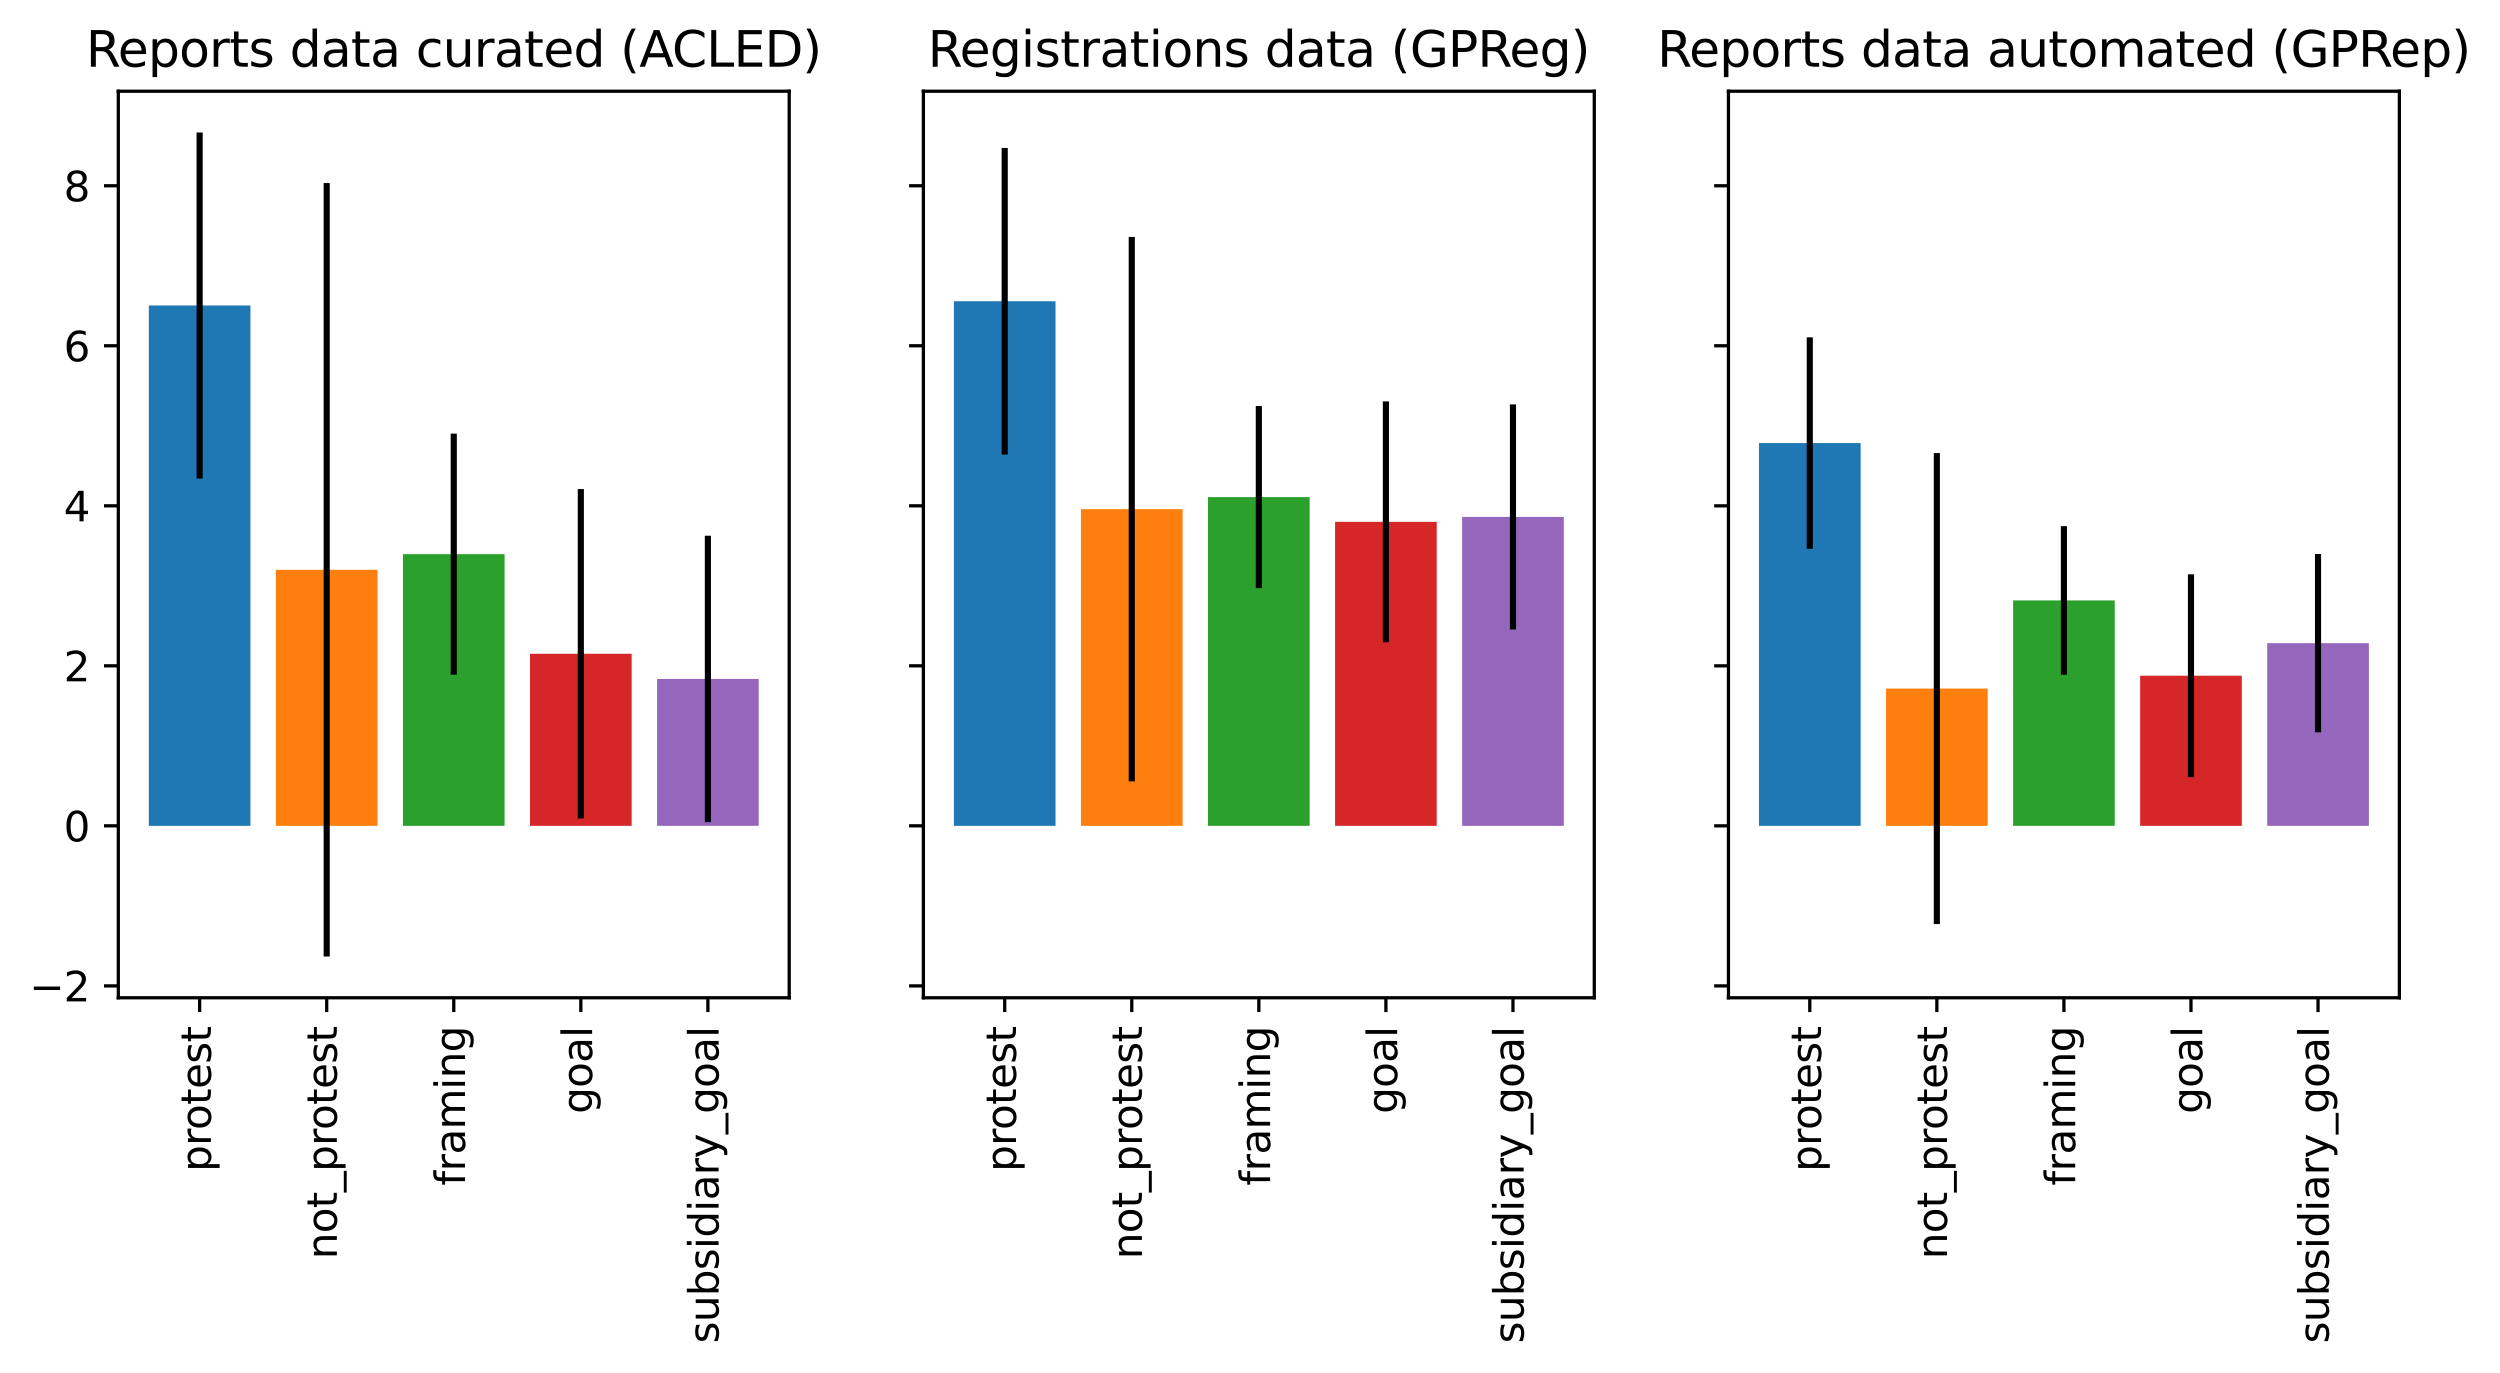 <?xml version="1.0" encoding="utf-8" standalone="no"?>
<!DOCTYPE svg PUBLIC "-//W3C//DTD SVG 1.1//EN"
  "http://www.w3.org/Graphics/SVG/1.1/DTD/svg11.dtd">
<svg xmlns:xlink="http://www.w3.org/1999/xlink" width="611.561pt" height="335.819pt" viewBox="0 0 611.561 335.819" xmlns="http://www.w3.org/2000/svg" version="1.1">
 <defs>
  <style type="text/css">*{stroke-linejoin: round; stroke-linecap: butt}</style>
 </defs>
 <g id="figure_1">
  <g id="patch_1">
   <path d="M 0 335.819
L 611.561 335.819
L 611.561 0
L 0 0
z
" style="fill: #ffffff"/>
  </g>
  <g id="axes_1">
   <g id="patch_2">
    <path d="M 28.942 244.078
L 193.06 244.078
L 193.06 22.318
L 28.942 22.318
z
" style="fill: #ffffff"/>
   </g>
   <g id="patch_3">
    <path d="M 36.402 202.023
L 61.268 202.023
L 61.268 74.726
L 36.402 74.726
z
" clip-path="url(#p1ff6fa8d03)" style="fill: #1f77b4"/>
   </g>
   <g id="patch_4">
    <path d="M 67.485 202.023
L 92.351 202.023
L 92.351 139.392
L 67.485 139.392
z
" clip-path="url(#p1ff6fa8d03)" style="fill: #ff7f0e"/>
   </g>
   <g id="patch_5">
    <path d="M 98.568 202.023
L 123.434 202.023
L 123.434 135.558
L 98.568 135.558
z
" clip-path="url(#p1ff6fa8d03)" style="fill: #2ca02c"/>
   </g>
   <g id="patch_6">
    <path d="M 129.651 202.023
L 154.517 202.023
L 154.517 159.929
L 129.651 159.929
z
" clip-path="url(#p1ff6fa8d03)" style="fill: #d62728"/>
   </g>
   <g id="patch_7">
    <path d="M 160.734 202.023
L 185.6 202.023
L 185.6 166.087
L 160.734 166.087
z
" clip-path="url(#p1ff6fa8d03)" style="fill: #9467bd"/>
   </g>
   <g id="matplotlib.axis_1">
    <g id="xtick_1">
     <g id="line2d_1">
      <defs>
       <path id="m1feadccc8b" d="M 0 0
L 0 3.5
" style="stroke: #000000; stroke-width: 0.8"/>
      </defs>
      <g>
       <use xlink:href="#m1feadccc8b" x="48.835" y="244.078" style="stroke: #000000; stroke-width: 0.8"/>
      </g>
     </g>
     <g id="text_1">
      <!-- protest -->
      <g transform="translate(51.595 286.634) rotate(-90) scale(0.1 -0.1)">
       <defs>
        <path id="DejaVuSans-70" d="M 1159 525
L 1159 -1331
L 581 -1331
L 581 3500
L 1159 3500
L 1159 2969
Q 1341 3281 1617 3432
Q 1894 3584 2278 3584
Q 2916 3584 3314 3078
Q 3713 2572 3713 1747
Q 3713 922 3314 415
Q 2916 -91 2278 -91
Q 1894 -91 1617 61
Q 1341 213 1159 525
z
M 3116 1747
Q 3116 2381 2855 2742
Q 2594 3103 2138 3103
Q 1681 3103 1420 2742
Q 1159 2381 1159 1747
Q 1159 1113 1420 752
Q 1681 391 2138 391
Q 2594 391 2855 752
Q 3116 1113 3116 1747
z
" transform="scale(0.016)"/>
        <path id="DejaVuSans-72" d="M 2631 2963
Q 2534 3019 2420 3045
Q 2306 3072 2169 3072
Q 1681 3072 1420 2755
Q 1159 2438 1159 1844
L 1159 0
L 581 0
L 581 3500
L 1159 3500
L 1159 2956
Q 1341 3275 1631 3429
Q 1922 3584 2338 3584
Q 2397 3584 2469 3576
Q 2541 3569 2628 3553
L 2631 2963
z
" transform="scale(0.016)"/>
        <path id="DejaVuSans-6f" d="M 1959 3097
Q 1497 3097 1228 2736
Q 959 2375 959 1747
Q 959 1119 1226 758
Q 1494 397 1959 397
Q 2419 397 2687 759
Q 2956 1122 2956 1747
Q 2956 2369 2687 2733
Q 2419 3097 1959 3097
z
M 1959 3584
Q 2709 3584 3137 3096
Q 3566 2609 3566 1747
Q 3566 888 3137 398
Q 2709 -91 1959 -91
Q 1206 -91 779 398
Q 353 888 353 1747
Q 353 2609 779 3096
Q 1206 3584 1959 3584
z
" transform="scale(0.016)"/>
        <path id="DejaVuSans-74" d="M 1172 4494
L 1172 3500
L 2356 3500
L 2356 3053
L 1172 3053
L 1172 1153
Q 1172 725 1289 603
Q 1406 481 1766 481
L 2356 481
L 2356 0
L 1766 0
Q 1100 0 847 248
Q 594 497 594 1153
L 594 3053
L 172 3053
L 172 3500
L 594 3500
L 594 4494
L 1172 4494
z
" transform="scale(0.016)"/>
        <path id="DejaVuSans-65" d="M 3597 1894
L 3597 1613
L 953 1613
Q 991 1019 1311 708
Q 1631 397 2203 397
Q 2534 397 2845 478
Q 3156 559 3463 722
L 3463 178
Q 3153 47 2828 -22
Q 2503 -91 2169 -91
Q 1331 -91 842 396
Q 353 884 353 1716
Q 353 2575 817 3079
Q 1281 3584 2069 3584
Q 2775 3584 3186 3129
Q 3597 2675 3597 1894
z
M 3022 2063
Q 3016 2534 2758 2815
Q 2500 3097 2075 3097
Q 1594 3097 1305 2825
Q 1016 2553 972 2059
L 3022 2063
z
" transform="scale(0.016)"/>
        <path id="DejaVuSans-73" d="M 2834 3397
L 2834 2853
Q 2591 2978 2328 3040
Q 2066 3103 1784 3103
Q 1356 3103 1142 2972
Q 928 2841 928 2578
Q 928 2378 1081 2264
Q 1234 2150 1697 2047
L 1894 2003
Q 2506 1872 2764 1633
Q 3022 1394 3022 966
Q 3022 478 2636 193
Q 2250 -91 1575 -91
Q 1294 -91 989 -36
Q 684 19 347 128
L 347 722
Q 666 556 975 473
Q 1284 391 1588 391
Q 1994 391 2212 530
Q 2431 669 2431 922
Q 2431 1156 2273 1281
Q 2116 1406 1581 1522
L 1381 1569
Q 847 1681 609 1914
Q 372 2147 372 2553
Q 372 3047 722 3315
Q 1072 3584 1716 3584
Q 2034 3584 2315 3537
Q 2597 3491 2834 3397
z
" transform="scale(0.016)"/>
       </defs>
       <use xlink:href="#DejaVuSans-70"/>
       <use xlink:href="#DejaVuSans-72" x="63.477"/>
       <use xlink:href="#DejaVuSans-6f" x="102.34"/>
       <use xlink:href="#DejaVuSans-74" x="163.521"/>
       <use xlink:href="#DejaVuSans-65" x="202.73"/>
       <use xlink:href="#DejaVuSans-73" x="264.254"/>
       <use xlink:href="#DejaVuSans-74" x="316.354"/>
      </g>
     </g>
    </g>
    <g id="xtick_2">
     <g id="line2d_2">
      <g>
       <use xlink:href="#m1feadccc8b" x="79.918" y="244.078" style="stroke: #000000; stroke-width: 0.8"/>
      </g>
     </g>
     <g id="text_2">
      <!-- not_protest -->
      <g transform="translate(82.399 308.011) rotate(-90) scale(0.1 -0.1)">
       <defs>
        <path id="DejaVuSans-6e" d="M 3513 2113
L 3513 0
L 2938 0
L 2938 2094
Q 2938 2591 2744 2837
Q 2550 3084 2163 3084
Q 1697 3084 1428 2787
Q 1159 2491 1159 1978
L 1159 0
L 581 0
L 581 3500
L 1159 3500
L 1159 2956
Q 1366 3272 1645 3428
Q 1925 3584 2291 3584
Q 2894 3584 3203 3211
Q 3513 2838 3513 2113
z
" transform="scale(0.016)"/>
        <path id="DejaVuSans-5f" d="M 3263 -1063
L 3263 -1509
L -63 -1509
L -63 -1063
L 3263 -1063
z
" transform="scale(0.016)"/>
       </defs>
       <use xlink:href="#DejaVuSans-6e"/>
       <use xlink:href="#DejaVuSans-6f" x="63.379"/>
       <use xlink:href="#DejaVuSans-74" x="124.561"/>
       <use xlink:href="#DejaVuSans-5f" x="163.77"/>
       <use xlink:href="#DejaVuSans-70" x="213.77"/>
       <use xlink:href="#DejaVuSans-72" x="277.246"/>
       <use xlink:href="#DejaVuSans-6f" x="316.109"/>
       <use xlink:href="#DejaVuSans-74" x="377.291"/>
       <use xlink:href="#DejaVuSans-65" x="416.5"/>
       <use xlink:href="#DejaVuSans-73" x="478.023"/>
       <use xlink:href="#DejaVuSans-74" x="530.123"/>
      </g>
     </g>
    </g>
    <g id="xtick_3">
     <g id="line2d_3">
      <g>
       <use xlink:href="#m1feadccc8b" x="111.001" y="244.078" style="stroke: #000000; stroke-width: 0.8"/>
      </g>
     </g>
     <g id="text_3">
      <!-- framing -->
      <g transform="translate(113.76 290.042) rotate(-90) scale(0.1 -0.1)">
       <defs>
        <path id="DejaVuSans-66" d="M 2375 4863
L 2375 4384
L 1825 4384
Q 1516 4384 1395 4259
Q 1275 4134 1275 3809
L 1275 3500
L 2222 3500
L 2222 3053
L 1275 3053
L 1275 0
L 697 0
L 697 3053
L 147 3053
L 147 3500
L 697 3500
L 697 3744
Q 697 4328 969 4595
Q 1241 4863 1831 4863
L 2375 4863
z
" transform="scale(0.016)"/>
        <path id="DejaVuSans-61" d="M 2194 1759
Q 1497 1759 1228 1600
Q 959 1441 959 1056
Q 959 750 1161 570
Q 1363 391 1709 391
Q 2188 391 2477 730
Q 2766 1069 2766 1631
L 2766 1759
L 2194 1759
z
M 3341 1997
L 3341 0
L 2766 0
L 2766 531
Q 2569 213 2275 61
Q 1981 -91 1556 -91
Q 1019 -91 701 211
Q 384 513 384 1019
Q 384 1609 779 1909
Q 1175 2209 1959 2209
L 2766 2209
L 2766 2266
Q 2766 2663 2505 2880
Q 2244 3097 1772 3097
Q 1472 3097 1187 3025
Q 903 2953 641 2809
L 641 3341
Q 956 3463 1253 3523
Q 1550 3584 1831 3584
Q 2591 3584 2966 3190
Q 3341 2797 3341 1997
z
" transform="scale(0.016)"/>
        <path id="DejaVuSans-6d" d="M 3328 2828
Q 3544 3216 3844 3400
Q 4144 3584 4550 3584
Q 5097 3584 5394 3201
Q 5691 2819 5691 2113
L 5691 0
L 5113 0
L 5113 2094
Q 5113 2597 4934 2840
Q 4756 3084 4391 3084
Q 3944 3084 3684 2787
Q 3425 2491 3425 1978
L 3425 0
L 2847 0
L 2847 2094
Q 2847 2600 2669 2842
Q 2491 3084 2119 3084
Q 1678 3084 1418 2786
Q 1159 2488 1159 1978
L 1159 0
L 581 0
L 581 3500
L 1159 3500
L 1159 2956
Q 1356 3278 1631 3431
Q 1906 3584 2284 3584
Q 2666 3584 2933 3390
Q 3200 3197 3328 2828
z
" transform="scale(0.016)"/>
        <path id="DejaVuSans-69" d="M 603 3500
L 1178 3500
L 1178 0
L 603 0
L 603 3500
z
M 603 4863
L 1178 4863
L 1178 4134
L 603 4134
L 603 4863
z
" transform="scale(0.016)"/>
        <path id="DejaVuSans-67" d="M 2906 1791
Q 2906 2416 2648 2759
Q 2391 3103 1925 3103
Q 1463 3103 1205 2759
Q 947 2416 947 1791
Q 947 1169 1205 825
Q 1463 481 1925 481
Q 2391 481 2648 825
Q 2906 1169 2906 1791
z
M 3481 434
Q 3481 -459 3084 -895
Q 2688 -1331 1869 -1331
Q 1566 -1331 1297 -1286
Q 1028 -1241 775 -1147
L 775 -588
Q 1028 -725 1275 -790
Q 1522 -856 1778 -856
Q 2344 -856 2625 -561
Q 2906 -266 2906 331
L 2906 616
Q 2728 306 2450 153
Q 2172 0 1784 0
Q 1141 0 747 490
Q 353 981 353 1791
Q 353 2603 747 3093
Q 1141 3584 1784 3584
Q 2172 3584 2450 3431
Q 2728 3278 2906 2969
L 2906 3500
L 3481 3500
L 3481 434
z
" transform="scale(0.016)"/>
       </defs>
       <use xlink:href="#DejaVuSans-66"/>
       <use xlink:href="#DejaVuSans-72" x="35.205"/>
       <use xlink:href="#DejaVuSans-61" x="76.318"/>
       <use xlink:href="#DejaVuSans-6d" x="137.598"/>
       <use xlink:href="#DejaVuSans-69" x="235.01"/>
       <use xlink:href="#DejaVuSans-6e" x="262.793"/>
       <use xlink:href="#DejaVuSans-67" x="326.172"/>
      </g>
     </g>
    </g>
    <g id="xtick_4">
     <g id="line2d_4">
      <g>
       <use xlink:href="#m1feadccc8b" x="142.084" y="244.078" style="stroke: #000000; stroke-width: 0.8"/>
      </g>
     </g>
     <g id="text_4">
      <!-- goal -->
      <g transform="translate(144.843 272.452) rotate(-90) scale(0.1 -0.1)">
       <defs>
        <path id="DejaVuSans-6c" d="M 603 4863
L 1178 4863
L 1178 0
L 603 0
L 603 4863
z
" transform="scale(0.016)"/>
       </defs>
       <use xlink:href="#DejaVuSans-67"/>
       <use xlink:href="#DejaVuSans-6f" x="63.477"/>
       <use xlink:href="#DejaVuSans-61" x="124.658"/>
       <use xlink:href="#DejaVuSans-6c" x="185.938"/>
      </g>
     </g>
    </g>
    <g id="xtick_5">
     <g id="line2d_5">
      <g>
       <use xlink:href="#m1feadccc8b" x="173.167" y="244.078" style="stroke: #000000; stroke-width: 0.8"/>
      </g>
     </g>
     <g id="text_5">
      <!-- subsidiary_goal -->
      <g transform="translate(175.787 328.619) rotate(-90) scale(0.1 -0.1)">
       <defs>
        <path id="DejaVuSans-75" d="M 544 1381
L 544 3500
L 1119 3500
L 1119 1403
Q 1119 906 1312 657
Q 1506 409 1894 409
Q 2359 409 2629 706
Q 2900 1003 2900 1516
L 2900 3500
L 3475 3500
L 3475 0
L 2900 0
L 2900 538
Q 2691 219 2414 64
Q 2138 -91 1772 -91
Q 1169 -91 856 284
Q 544 659 544 1381
z
M 1991 3584
L 1991 3584
z
" transform="scale(0.016)"/>
        <path id="DejaVuSans-62" d="M 3116 1747
Q 3116 2381 2855 2742
Q 2594 3103 2138 3103
Q 1681 3103 1420 2742
Q 1159 2381 1159 1747
Q 1159 1113 1420 752
Q 1681 391 2138 391
Q 2594 391 2855 752
Q 3116 1113 3116 1747
z
M 1159 2969
Q 1341 3281 1617 3432
Q 1894 3584 2278 3584
Q 2916 3584 3314 3078
Q 3713 2572 3713 1747
Q 3713 922 3314 415
Q 2916 -91 2278 -91
Q 1894 -91 1617 61
Q 1341 213 1159 525
L 1159 0
L 581 0
L 581 4863
L 1159 4863
L 1159 2969
z
" transform="scale(0.016)"/>
        <path id="DejaVuSans-64" d="M 2906 2969
L 2906 4863
L 3481 4863
L 3481 0
L 2906 0
L 2906 525
Q 2725 213 2448 61
Q 2172 -91 1784 -91
Q 1150 -91 751 415
Q 353 922 353 1747
Q 353 2572 751 3078
Q 1150 3584 1784 3584
Q 2172 3584 2448 3432
Q 2725 3281 2906 2969
z
M 947 1747
Q 947 1113 1208 752
Q 1469 391 1925 391
Q 2381 391 2643 752
Q 2906 1113 2906 1747
Q 2906 2381 2643 2742
Q 2381 3103 1925 3103
Q 1469 3103 1208 2742
Q 947 2381 947 1747
z
" transform="scale(0.016)"/>
        <path id="DejaVuSans-79" d="M 2059 -325
Q 1816 -950 1584 -1140
Q 1353 -1331 966 -1331
L 506 -1331
L 506 -850
L 844 -850
Q 1081 -850 1212 -737
Q 1344 -625 1503 -206
L 1606 56
L 191 3500
L 800 3500
L 1894 763
L 2988 3500
L 3597 3500
L 2059 -325
z
" transform="scale(0.016)"/>
       </defs>
       <use xlink:href="#DejaVuSans-73"/>
       <use xlink:href="#DejaVuSans-75" x="52.1"/>
       <use xlink:href="#DejaVuSans-62" x="115.479"/>
       <use xlink:href="#DejaVuSans-73" x="178.955"/>
       <use xlink:href="#DejaVuSans-69" x="231.055"/>
       <use xlink:href="#DejaVuSans-64" x="258.838"/>
       <use xlink:href="#DejaVuSans-69" x="322.314"/>
       <use xlink:href="#DejaVuSans-61" x="350.098"/>
       <use xlink:href="#DejaVuSans-72" x="411.377"/>
       <use xlink:href="#DejaVuSans-79" x="452.49"/>
       <use xlink:href="#DejaVuSans-5f" x="511.67"/>
       <use xlink:href="#DejaVuSans-67" x="561.67"/>
       <use xlink:href="#DejaVuSans-6f" x="625.146"/>
       <use xlink:href="#DejaVuSans-61" x="686.328"/>
       <use xlink:href="#DejaVuSans-6c" x="747.607"/>
      </g>
     </g>
    </g>
   </g>
   <g id="matplotlib.axis_2">
    <g id="ytick_1">
     <g id="line2d_6">
      <defs>
       <path id="mce711949d1" d="M 0 0
L -3.5 0
" style="stroke: #000000; stroke-width: 0.8"/>
      </defs>
      <g>
       <use xlink:href="#mce711949d1" x="28.942" y="241.168" style="stroke: #000000; stroke-width: 0.8"/>
      </g>
     </g>
     <g id="text_6">
      <!-- −2 -->
      <g transform="translate(7.2 244.967) scale(0.1 -0.1)">
       <defs>
        <path id="DejaVuSans-2212" d="M 678 2272
L 4684 2272
L 4684 1741
L 678 1741
L 678 2272
z
" transform="scale(0.016)"/>
        <path id="DejaVuSans-32" d="M 1228 531
L 3431 531
L 3431 0
L 469 0
L 469 531
Q 828 903 1448 1529
Q 2069 2156 2228 2338
Q 2531 2678 2651 2914
Q 2772 3150 2772 3378
Q 2772 3750 2511 3984
Q 2250 4219 1831 4219
Q 1534 4219 1204 4116
Q 875 4013 500 3803
L 500 4441
Q 881 4594 1212 4672
Q 1544 4750 1819 4750
Q 2544 4750 2975 4387
Q 3406 4025 3406 3419
Q 3406 3131 3298 2873
Q 3191 2616 2906 2266
Q 2828 2175 2409 1742
Q 1991 1309 1228 531
z
" transform="scale(0.016)"/>
       </defs>
       <use xlink:href="#DejaVuSans-2212"/>
       <use xlink:href="#DejaVuSans-32" x="83.789"/>
      </g>
     </g>
    </g>
    <g id="ytick_2">
     <g id="line2d_7">
      <g>
       <use xlink:href="#mce711949d1" x="28.942" y="202.023" style="stroke: #000000; stroke-width: 0.8"/>
      </g>
     </g>
     <g id="text_7">
      <!-- 0 -->
      <g transform="translate(15.58 205.822) scale(0.1 -0.1)">
       <defs>
        <path id="DejaVuSans-30" d="M 2034 4250
Q 1547 4250 1301 3770
Q 1056 3291 1056 2328
Q 1056 1369 1301 889
Q 1547 409 2034 409
Q 2525 409 2770 889
Q 3016 1369 3016 2328
Q 3016 3291 2770 3770
Q 2525 4250 2034 4250
z
M 2034 4750
Q 2819 4750 3233 4129
Q 3647 3509 3647 2328
Q 3647 1150 3233 529
Q 2819 -91 2034 -91
Q 1250 -91 836 529
Q 422 1150 422 2328
Q 422 3509 836 4129
Q 1250 4750 2034 4750
z
" transform="scale(0.016)"/>
       </defs>
       <use xlink:href="#DejaVuSans-30"/>
      </g>
     </g>
    </g>
    <g id="ytick_3">
     <g id="line2d_8">
      <g>
       <use xlink:href="#mce711949d1" x="28.942" y="162.878" style="stroke: #000000; stroke-width: 0.8"/>
      </g>
     </g>
     <g id="text_8">
      <!-- 2 -->
      <g transform="translate(15.58 166.677) scale(0.1 -0.1)">
       <use xlink:href="#DejaVuSans-32"/>
      </g>
     </g>
    </g>
    <g id="ytick_4">
     <g id="line2d_9">
      <g>
       <use xlink:href="#mce711949d1" x="28.942" y="123.733" style="stroke: #000000; stroke-width: 0.8"/>
      </g>
     </g>
     <g id="text_9">
      <!-- 4 -->
      <g transform="translate(15.58 127.533) scale(0.1 -0.1)">
       <defs>
        <path id="DejaVuSans-34" d="M 2419 4116
L 825 1625
L 2419 1625
L 2419 4116
z
M 2253 4666
L 3047 4666
L 3047 1625
L 3713 1625
L 3713 1100
L 3047 1100
L 3047 0
L 2419 0
L 2419 1100
L 313 1100
L 313 1709
L 2253 4666
z
" transform="scale(0.016)"/>
       </defs>
       <use xlink:href="#DejaVuSans-34"/>
      </g>
     </g>
    </g>
    <g id="ytick_5">
     <g id="line2d_10">
      <g>
       <use xlink:href="#mce711949d1" x="28.942" y="84.588" style="stroke: #000000; stroke-width: 0.8"/>
      </g>
     </g>
     <g id="text_10">
      <!-- 6 -->
      <g transform="translate(15.58 88.388) scale(0.1 -0.1)">
       <defs>
        <path id="DejaVuSans-36" d="M 2113 2584
Q 1688 2584 1439 2293
Q 1191 2003 1191 1497
Q 1191 994 1439 701
Q 1688 409 2113 409
Q 2538 409 2786 701
Q 3034 994 3034 1497
Q 3034 2003 2786 2293
Q 2538 2584 2113 2584
z
M 3366 4563
L 3366 3988
Q 3128 4100 2886 4159
Q 2644 4219 2406 4219
Q 1781 4219 1451 3797
Q 1122 3375 1075 2522
Q 1259 2794 1537 2939
Q 1816 3084 2150 3084
Q 2853 3084 3261 2657
Q 3669 2231 3669 1497
Q 3669 778 3244 343
Q 2819 -91 2113 -91
Q 1303 -91 875 529
Q 447 1150 447 2328
Q 447 3434 972 4092
Q 1497 4750 2381 4750
Q 2619 4750 2861 4703
Q 3103 4656 3366 4563
z
" transform="scale(0.016)"/>
       </defs>
       <use xlink:href="#DejaVuSans-36"/>
      </g>
     </g>
    </g>
    <g id="ytick_6">
     <g id="line2d_11">
      <g>
       <use xlink:href="#mce711949d1" x="28.942" y="45.444" style="stroke: #000000; stroke-width: 0.8"/>
      </g>
     </g>
     <g id="text_11">
      <!-- 8 -->
      <g transform="translate(15.58 49.243) scale(0.1 -0.1)">
       <defs>
        <path id="DejaVuSans-38" d="M 2034 2216
Q 1584 2216 1326 1975
Q 1069 1734 1069 1313
Q 1069 891 1326 650
Q 1584 409 2034 409
Q 2484 409 2743 651
Q 3003 894 3003 1313
Q 3003 1734 2745 1975
Q 2488 2216 2034 2216
z
M 1403 2484
Q 997 2584 770 2862
Q 544 3141 544 3541
Q 544 4100 942 4425
Q 1341 4750 2034 4750
Q 2731 4750 3128 4425
Q 3525 4100 3525 3541
Q 3525 3141 3298 2862
Q 3072 2584 2669 2484
Q 3125 2378 3379 2068
Q 3634 1759 3634 1313
Q 3634 634 3220 271
Q 2806 -91 2034 -91
Q 1263 -91 848 271
Q 434 634 434 1313
Q 434 1759 690 2068
Q 947 2378 1403 2484
z
M 1172 3481
Q 1172 3119 1398 2916
Q 1625 2713 2034 2713
Q 2441 2713 2670 2916
Q 2900 3119 2900 3481
Q 2900 3844 2670 4047
Q 2441 4250 2034 4250
Q 1625 4250 1398 4047
Q 1172 3844 1172 3481
z
" transform="scale(0.016)"/>
       </defs>
       <use xlink:href="#DejaVuSans-38"/>
      </g>
     </g>
    </g>
   </g>
   <g id="LineCollection_1">
    <path d="M 48.835 117.053
L 48.835 32.398
" clip-path="url(#p1ff6fa8d03)" style="fill: none; stroke: #000000; stroke-width: 1.5"/>
    <path d="M 79.918 233.998
L 79.918 44.786
" clip-path="url(#p1ff6fa8d03)" style="fill: none; stroke: #000000; stroke-width: 1.5"/>
    <path d="M 111.001 165.04
L 111.001 106.077
" clip-path="url(#p1ff6fa8d03)" style="fill: none; stroke: #000000; stroke-width: 1.5"/>
    <path d="M 142.084 200.214
L 142.084 119.644
" clip-path="url(#p1ff6fa8d03)" style="fill: none; stroke: #000000; stroke-width: 1.5"/>
    <path d="M 173.167 201.121
L 173.167 131.054
" clip-path="url(#p1ff6fa8d03)" style="fill: none; stroke: #000000; stroke-width: 1.5"/>
   </g>
   <g id="patch_8">
    <path d="M 28.942 244.078
L 28.942 22.318
" style="fill: none; stroke: #000000; stroke-width: 0.8; stroke-linejoin: miter; stroke-linecap: square"/>
   </g>
   <g id="patch_9">
    <path d="M 193.06 244.078
L 193.06 22.318
" style="fill: none; stroke: #000000; stroke-width: 0.8; stroke-linejoin: miter; stroke-linecap: square"/>
   </g>
   <g id="patch_10">
    <path d="M 28.942 244.078
L 193.06 244.078
" style="fill: none; stroke: #000000; stroke-width: 0.8; stroke-linejoin: miter; stroke-linecap: square"/>
   </g>
   <g id="patch_11">
    <path d="M 28.942 22.318
L 193.06 22.318
" style="fill: none; stroke: #000000; stroke-width: 0.8; stroke-linejoin: miter; stroke-linecap: square"/>
   </g>
   <g id="text_12">
    <!-- Reports data curated (ACLED) -->
    <g transform="translate(21.026 16.318) scale(0.12 -0.12)">
     <defs>
      <path id="DejaVuSans-52" d="M 2841 2188
Q 3044 2119 3236 1894
Q 3428 1669 3622 1275
L 4263 0
L 3584 0
L 2988 1197
Q 2756 1666 2539 1819
Q 2322 1972 1947 1972
L 1259 1972
L 1259 0
L 628 0
L 628 4666
L 2053 4666
Q 2853 4666 3247 4331
Q 3641 3997 3641 3322
Q 3641 2881 3436 2590
Q 3231 2300 2841 2188
z
M 1259 4147
L 1259 2491
L 2053 2491
Q 2509 2491 2742 2702
Q 2975 2913 2975 3322
Q 2975 3731 2742 3939
Q 2509 4147 2053 4147
L 1259 4147
z
" transform="scale(0.016)"/>
      <path id="DejaVuSans-20" transform="scale(0.016)"/>
      <path id="DejaVuSans-63" d="M 3122 3366
L 3122 2828
Q 2878 2963 2633 3030
Q 2388 3097 2138 3097
Q 1578 3097 1268 2742
Q 959 2388 959 1747
Q 959 1106 1268 751
Q 1578 397 2138 397
Q 2388 397 2633 464
Q 2878 531 3122 666
L 3122 134
Q 2881 22 2623 -34
Q 2366 -91 2075 -91
Q 1284 -91 818 406
Q 353 903 353 1747
Q 353 2603 823 3093
Q 1294 3584 2113 3584
Q 2378 3584 2631 3529
Q 2884 3475 3122 3366
z
" transform="scale(0.016)"/>
      <path id="DejaVuSans-28" d="M 1984 4856
Q 1566 4138 1362 3434
Q 1159 2731 1159 2009
Q 1159 1288 1364 580
Q 1569 -128 1984 -844
L 1484 -844
Q 1016 -109 783 600
Q 550 1309 550 2009
Q 550 2706 781 3412
Q 1013 4119 1484 4856
L 1984 4856
z
" transform="scale(0.016)"/>
      <path id="DejaVuSans-41" d="M 2188 4044
L 1331 1722
L 3047 1722
L 2188 4044
z
M 1831 4666
L 2547 4666
L 4325 0
L 3669 0
L 3244 1197
L 1141 1197
L 716 0
L 50 0
L 1831 4666
z
" transform="scale(0.016)"/>
      <path id="DejaVuSans-43" d="M 4122 4306
L 4122 3641
Q 3803 3938 3442 4084
Q 3081 4231 2675 4231
Q 1875 4231 1450 3742
Q 1025 3253 1025 2328
Q 1025 1406 1450 917
Q 1875 428 2675 428
Q 3081 428 3442 575
Q 3803 722 4122 1019
L 4122 359
Q 3791 134 3420 21
Q 3050 -91 2638 -91
Q 1578 -91 968 557
Q 359 1206 359 2328
Q 359 3453 968 4101
Q 1578 4750 2638 4750
Q 3056 4750 3426 4639
Q 3797 4528 4122 4306
z
" transform="scale(0.016)"/>
      <path id="DejaVuSans-4c" d="M 628 4666
L 1259 4666
L 1259 531
L 3531 531
L 3531 0
L 628 0
L 628 4666
z
" transform="scale(0.016)"/>
      <path id="DejaVuSans-45" d="M 628 4666
L 3578 4666
L 3578 4134
L 1259 4134
L 1259 2753
L 3481 2753
L 3481 2222
L 1259 2222
L 1259 531
L 3634 531
L 3634 0
L 628 0
L 628 4666
z
" transform="scale(0.016)"/>
      <path id="DejaVuSans-44" d="M 1259 4147
L 1259 519
L 2022 519
Q 2988 519 3436 956
Q 3884 1394 3884 2338
Q 3884 3275 3436 3711
Q 2988 4147 2022 4147
L 1259 4147
z
M 628 4666
L 1925 4666
Q 3281 4666 3915 4102
Q 4550 3538 4550 2338
Q 4550 1131 3912 565
Q 3275 0 1925 0
L 628 0
L 628 4666
z
" transform="scale(0.016)"/>
      <path id="DejaVuSans-29" d="M 513 4856
L 1013 4856
Q 1481 4119 1714 3412
Q 1947 2706 1947 2009
Q 1947 1309 1714 600
Q 1481 -109 1013 -844
L 513 -844
Q 928 -128 1133 580
Q 1338 1288 1338 2009
Q 1338 2731 1133 3434
Q 928 4138 513 4856
z
" transform="scale(0.016)"/>
     </defs>
     <use xlink:href="#DejaVuSans-52"/>
     <use xlink:href="#DejaVuSans-65" x="64.982"/>
     <use xlink:href="#DejaVuSans-70" x="126.506"/>
     <use xlink:href="#DejaVuSans-6f" x="189.982"/>
     <use xlink:href="#DejaVuSans-72" x="251.164"/>
     <use xlink:href="#DejaVuSans-74" x="292.277"/>
     <use xlink:href="#DejaVuSans-73" x="331.486"/>
     <use xlink:href="#DejaVuSans-20" x="383.586"/>
     <use xlink:href="#DejaVuSans-64" x="415.373"/>
     <use xlink:href="#DejaVuSans-61" x="478.85"/>
     <use xlink:href="#DejaVuSans-74" x="540.129"/>
     <use xlink:href="#DejaVuSans-61" x="579.338"/>
     <use xlink:href="#DejaVuSans-20" x="640.617"/>
     <use xlink:href="#DejaVuSans-63" x="672.404"/>
     <use xlink:href="#DejaVuSans-75" x="727.385"/>
     <use xlink:href="#DejaVuSans-72" x="790.764"/>
     <use xlink:href="#DejaVuSans-61" x="831.877"/>
     <use xlink:href="#DejaVuSans-74" x="893.156"/>
     <use xlink:href="#DejaVuSans-65" x="932.365"/>
     <use xlink:href="#DejaVuSans-64" x="993.889"/>
     <use xlink:href="#DejaVuSans-20" x="1057.365"/>
     <use xlink:href="#DejaVuSans-28" x="1089.152"/>
     <use xlink:href="#DejaVuSans-41" x="1128.166"/>
     <use xlink:href="#DejaVuSans-43" x="1194.824"/>
     <use xlink:href="#DejaVuSans-4c" x="1264.648"/>
     <use xlink:href="#DejaVuSans-45" x="1320.361"/>
     <use xlink:href="#DejaVuSans-44" x="1383.545"/>
     <use xlink:href="#DejaVuSans-29" x="1460.547"/>
    </g>
   </g>
  </g>
  <g id="axes_2">
   <g id="patch_12">
    <path d="M 225.883 244.078
L 390.001 244.078
L 390.001 22.318
L 225.883 22.318
z
" style="fill: #ffffff"/>
   </g>
   <g id="patch_13">
    <path d="M 233.343 202.023
L 258.21 202.023
L 258.21 73.686
L 233.343 73.686
z
" clip-path="url(#pcf5ee4ec81)" style="fill: #1f77b4"/>
   </g>
   <g id="patch_14">
    <path d="M 264.426 202.023
L 289.292 202.023
L 289.292 124.55
L 264.426 124.55
z
" clip-path="url(#pcf5ee4ec81)" style="fill: #ff7f0e"/>
   </g>
   <g id="patch_15">
    <path d="M 295.509 202.023
L 320.375 202.023
L 320.375 121.599
L 295.509 121.599
z
" clip-path="url(#pcf5ee4ec81)" style="fill: #2ca02c"/>
   </g>
   <g id="patch_16">
    <path d="M 326.592 202.023
L 351.458 202.023
L 351.458 127.653
L 326.592 127.653
z
" clip-path="url(#pcf5ee4ec81)" style="fill: #d62728"/>
   </g>
   <g id="patch_17">
    <path d="M 357.675 202.023
L 382.541 202.023
L 382.541 126.452
L 357.675 126.452
z
" clip-path="url(#pcf5ee4ec81)" style="fill: #9467bd"/>
   </g>
   <g id="matplotlib.axis_3">
    <g id="xtick_6">
     <g id="line2d_12">
      <g>
       <use xlink:href="#m1feadccc8b" x="245.776" y="244.078" style="stroke: #000000; stroke-width: 0.8"/>
      </g>
     </g>
     <g id="text_13">
      <!-- protest -->
      <g transform="translate(248.536 286.634) rotate(-90) scale(0.1 -0.1)">
       <use xlink:href="#DejaVuSans-70"/>
       <use xlink:href="#DejaVuSans-72" x="63.477"/>
       <use xlink:href="#DejaVuSans-6f" x="102.34"/>
       <use xlink:href="#DejaVuSans-74" x="163.521"/>
       <use xlink:href="#DejaVuSans-65" x="202.73"/>
       <use xlink:href="#DejaVuSans-73" x="264.254"/>
       <use xlink:href="#DejaVuSans-74" x="316.354"/>
      </g>
     </g>
    </g>
    <g id="xtick_7">
     <g id="line2d_13">
      <g>
       <use xlink:href="#m1feadccc8b" x="276.859" y="244.078" style="stroke: #000000; stroke-width: 0.8"/>
      </g>
     </g>
     <g id="text_14">
      <!-- not_protest -->
      <g transform="translate(279.341 308.011) rotate(-90) scale(0.1 -0.1)">
       <use xlink:href="#DejaVuSans-6e"/>
       <use xlink:href="#DejaVuSans-6f" x="63.379"/>
       <use xlink:href="#DejaVuSans-74" x="124.561"/>
       <use xlink:href="#DejaVuSans-5f" x="163.77"/>
       <use xlink:href="#DejaVuSans-70" x="213.77"/>
       <use xlink:href="#DejaVuSans-72" x="277.246"/>
       <use xlink:href="#DejaVuSans-6f" x="316.109"/>
       <use xlink:href="#DejaVuSans-74" x="377.291"/>
       <use xlink:href="#DejaVuSans-65" x="416.5"/>
       <use xlink:href="#DejaVuSans-73" x="478.023"/>
       <use xlink:href="#DejaVuSans-74" x="530.123"/>
      </g>
     </g>
    </g>
    <g id="xtick_8">
     <g id="line2d_14">
      <g>
       <use xlink:href="#m1feadccc8b" x="307.942" y="244.078" style="stroke: #000000; stroke-width: 0.8"/>
      </g>
     </g>
     <g id="text_15">
      <!-- framing -->
      <g transform="translate(310.702 290.042) rotate(-90) scale(0.1 -0.1)">
       <use xlink:href="#DejaVuSans-66"/>
       <use xlink:href="#DejaVuSans-72" x="35.205"/>
       <use xlink:href="#DejaVuSans-61" x="76.318"/>
       <use xlink:href="#DejaVuSans-6d" x="137.598"/>
       <use xlink:href="#DejaVuSans-69" x="235.01"/>
       <use xlink:href="#DejaVuSans-6e" x="262.793"/>
       <use xlink:href="#DejaVuSans-67" x="326.172"/>
      </g>
     </g>
    </g>
    <g id="xtick_9">
     <g id="line2d_15">
      <g>
       <use xlink:href="#m1feadccc8b" x="339.025" y="244.078" style="stroke: #000000; stroke-width: 0.8"/>
      </g>
     </g>
     <g id="text_16">
      <!-- goal -->
      <g transform="translate(341.784 272.452) rotate(-90) scale(0.1 -0.1)">
       <use xlink:href="#DejaVuSans-67"/>
       <use xlink:href="#DejaVuSans-6f" x="63.477"/>
       <use xlink:href="#DejaVuSans-61" x="124.658"/>
       <use xlink:href="#DejaVuSans-6c" x="185.938"/>
      </g>
     </g>
    </g>
    <g id="xtick_10">
     <g id="line2d_16">
      <g>
       <use xlink:href="#m1feadccc8b" x="370.108" y="244.078" style="stroke: #000000; stroke-width: 0.8"/>
      </g>
     </g>
     <g id="text_17">
      <!-- subsidiary_goal -->
      <g transform="translate(372.728 328.619) rotate(-90) scale(0.1 -0.1)">
       <use xlink:href="#DejaVuSans-73"/>
       <use xlink:href="#DejaVuSans-75" x="52.1"/>
       <use xlink:href="#DejaVuSans-62" x="115.479"/>
       <use xlink:href="#DejaVuSans-73" x="178.955"/>
       <use xlink:href="#DejaVuSans-69" x="231.055"/>
       <use xlink:href="#DejaVuSans-64" x="258.838"/>
       <use xlink:href="#DejaVuSans-69" x="322.314"/>
       <use xlink:href="#DejaVuSans-61" x="350.098"/>
       <use xlink:href="#DejaVuSans-72" x="411.377"/>
       <use xlink:href="#DejaVuSans-79" x="452.49"/>
       <use xlink:href="#DejaVuSans-5f" x="511.67"/>
       <use xlink:href="#DejaVuSans-67" x="561.67"/>
       <use xlink:href="#DejaVuSans-6f" x="625.146"/>
       <use xlink:href="#DejaVuSans-61" x="686.328"/>
       <use xlink:href="#DejaVuSans-6c" x="747.607"/>
      </g>
     </g>
    </g>
   </g>
   <g id="matplotlib.axis_4">
    <g id="ytick_7">
     <g id="line2d_17">
      <g>
       <use xlink:href="#mce711949d1" x="225.883" y="241.168" style="stroke: #000000; stroke-width: 0.8"/>
      </g>
     </g>
    </g>
    <g id="ytick_8">
     <g id="line2d_18">
      <g>
       <use xlink:href="#mce711949d1" x="225.883" y="202.023" style="stroke: #000000; stroke-width: 0.8"/>
      </g>
     </g>
    </g>
    <g id="ytick_9">
     <g id="line2d_19">
      <g>
       <use xlink:href="#mce711949d1" x="225.883" y="162.878" style="stroke: #000000; stroke-width: 0.8"/>
      </g>
     </g>
    </g>
    <g id="ytick_10">
     <g id="line2d_20">
      <g>
       <use xlink:href="#mce711949d1" x="225.883" y="123.733" style="stroke: #000000; stroke-width: 0.8"/>
      </g>
     </g>
    </g>
    <g id="ytick_11">
     <g id="line2d_21">
      <g>
       <use xlink:href="#mce711949d1" x="225.883" y="84.588" style="stroke: #000000; stroke-width: 0.8"/>
      </g>
     </g>
    </g>
    <g id="ytick_12">
     <g id="line2d_22">
      <g>
       <use xlink:href="#mce711949d1" x="225.883" y="45.444" style="stroke: #000000; stroke-width: 0.8"/>
      </g>
     </g>
    </g>
   </g>
   <g id="LineCollection_2">
    <path d="M 245.776 111.183
L 245.776 36.188
" clip-path="url(#pcf5ee4ec81)" style="fill: none; stroke: #000000; stroke-width: 1.5"/>
    <path d="M 276.859 191.142
L 276.859 57.958
" clip-path="url(#pcf5ee4ec81)" style="fill: none; stroke: #000000; stroke-width: 1.5"/>
    <path d="M 307.942 143.875
L 307.942 99.323
" clip-path="url(#pcf5ee4ec81)" style="fill: none; stroke: #000000; stroke-width: 1.5"/>
    <path d="M 339.025 157.109
L 339.025 98.197
" clip-path="url(#pcf5ee4ec81)" style="fill: none; stroke: #000000; stroke-width: 1.5"/>
    <path d="M 370.108 153.984
L 370.108 98.92
" clip-path="url(#pcf5ee4ec81)" style="fill: none; stroke: #000000; stroke-width: 1.5"/>
   </g>
   <g id="patch_18">
    <path d="M 225.883 244.078
L 225.883 22.318
" style="fill: none; stroke: #000000; stroke-width: 0.8; stroke-linejoin: miter; stroke-linecap: square"/>
   </g>
   <g id="patch_19">
    <path d="M 390.001 244.078
L 390.001 22.318
" style="fill: none; stroke: #000000; stroke-width: 0.8; stroke-linejoin: miter; stroke-linecap: square"/>
   </g>
   <g id="patch_20">
    <path d="M 225.883 244.078
L 390.001 244.078
" style="fill: none; stroke: #000000; stroke-width: 0.8; stroke-linejoin: miter; stroke-linecap: square"/>
   </g>
   <g id="patch_21">
    <path d="M 225.883 22.318
L 390.001 22.318
" style="fill: none; stroke: #000000; stroke-width: 0.8; stroke-linejoin: miter; stroke-linecap: square"/>
   </g>
   <g id="text_18">
    <!-- Registrations data (GPReg) -->
    <g transform="translate(226.958 16.318) scale(0.12 -0.12)">
     <defs>
      <path id="DejaVuSans-47" d="M 3809 666
L 3809 1919
L 2778 1919
L 2778 2438
L 4434 2438
L 4434 434
Q 4069 175 3628 42
Q 3188 -91 2688 -91
Q 1594 -91 976 548
Q 359 1188 359 2328
Q 359 3472 976 4111
Q 1594 4750 2688 4750
Q 3144 4750 3555 4637
Q 3966 4525 4313 4306
L 4313 3634
Q 3963 3931 3569 4081
Q 3175 4231 2741 4231
Q 1884 4231 1454 3753
Q 1025 3275 1025 2328
Q 1025 1384 1454 906
Q 1884 428 2741 428
Q 3075 428 3337 486
Q 3600 544 3809 666
z
" transform="scale(0.016)"/>
      <path id="DejaVuSans-50" d="M 1259 4147
L 1259 2394
L 2053 2394
Q 2494 2394 2734 2622
Q 2975 2850 2975 3272
Q 2975 3691 2734 3919
Q 2494 4147 2053 4147
L 1259 4147
z
M 628 4666
L 2053 4666
Q 2838 4666 3239 4311
Q 3641 3956 3641 3272
Q 3641 2581 3239 2228
Q 2838 1875 2053 1875
L 1259 1875
L 1259 0
L 628 0
L 628 4666
z
" transform="scale(0.016)"/>
     </defs>
     <use xlink:href="#DejaVuSans-52"/>
     <use xlink:href="#DejaVuSans-65" x="64.982"/>
     <use xlink:href="#DejaVuSans-67" x="126.506"/>
     <use xlink:href="#DejaVuSans-69" x="189.982"/>
     <use xlink:href="#DejaVuSans-73" x="217.766"/>
     <use xlink:href="#DejaVuSans-74" x="269.865"/>
     <use xlink:href="#DejaVuSans-72" x="309.074"/>
     <use xlink:href="#DejaVuSans-61" x="350.188"/>
     <use xlink:href="#DejaVuSans-74" x="411.467"/>
     <use xlink:href="#DejaVuSans-69" x="450.676"/>
     <use xlink:href="#DejaVuSans-6f" x="478.459"/>
     <use xlink:href="#DejaVuSans-6e" x="539.641"/>
     <use xlink:href="#DejaVuSans-73" x="603.02"/>
     <use xlink:href="#DejaVuSans-20" x="655.119"/>
     <use xlink:href="#DejaVuSans-64" x="686.906"/>
     <use xlink:href="#DejaVuSans-61" x="750.383"/>
     <use xlink:href="#DejaVuSans-74" x="811.662"/>
     <use xlink:href="#DejaVuSans-61" x="850.871"/>
     <use xlink:href="#DejaVuSans-20" x="912.15"/>
     <use xlink:href="#DejaVuSans-28" x="943.938"/>
     <use xlink:href="#DejaVuSans-47" x="982.951"/>
     <use xlink:href="#DejaVuSans-50" x="1060.441"/>
     <use xlink:href="#DejaVuSans-52" x="1120.744"/>
     <use xlink:href="#DejaVuSans-65" x="1185.727"/>
     <use xlink:href="#DejaVuSans-67" x="1247.25"/>
     <use xlink:href="#DejaVuSans-29" x="1310.727"/>
    </g>
   </g>
  </g>
  <g id="axes_3">
   <g id="patch_22">
    <path d="M 422.825 244.078
L 586.942 244.078
L 586.942 22.318
L 422.825 22.318
z
" style="fill: #ffffff"/>
   </g>
   <g id="patch_23">
    <path d="M 430.284 202.023
L 455.151 202.023
L 455.151 108.384
L 430.284 108.384
z
" clip-path="url(#p19fe700167)" style="fill: #1f77b4"/>
   </g>
   <g id="patch_24">
    <path d="M 461.367 202.023
L 486.234 202.023
L 486.234 168.44
L 461.367 168.44
z
" clip-path="url(#p19fe700167)" style="fill: #ff7f0e"/>
   </g>
   <g id="patch_25">
    <path d="M 492.45 202.023
L 517.317 202.023
L 517.317 146.879
L 492.45 146.879
z
" clip-path="url(#p19fe700167)" style="fill: #2ca02c"/>
   </g>
   <g id="patch_26">
    <path d="M 523.533 202.023
L 548.399 202.023
L 548.399 165.296
L 523.533 165.296
z
" clip-path="url(#p19fe700167)" style="fill: #d62728"/>
   </g>
   <g id="patch_27">
    <path d="M 554.616 202.023
L 579.482 202.023
L 579.482 157.339
L 554.616 157.339
z
" clip-path="url(#p19fe700167)" style="fill: #9467bd"/>
   </g>
   <g id="matplotlib.axis_5">
    <g id="xtick_11">
     <g id="line2d_23">
      <g>
       <use xlink:href="#m1feadccc8b" x="442.718" y="244.078" style="stroke: #000000; stroke-width: 0.8"/>
      </g>
     </g>
     <g id="text_19">
      <!-- protest -->
      <g transform="translate(445.477 286.634) rotate(-90) scale(0.1 -0.1)">
       <use xlink:href="#DejaVuSans-70"/>
       <use xlink:href="#DejaVuSans-72" x="63.477"/>
       <use xlink:href="#DejaVuSans-6f" x="102.34"/>
       <use xlink:href="#DejaVuSans-74" x="163.521"/>
       <use xlink:href="#DejaVuSans-65" x="202.73"/>
       <use xlink:href="#DejaVuSans-73" x="264.254"/>
       <use xlink:href="#DejaVuSans-74" x="316.354"/>
      </g>
     </g>
    </g>
    <g id="xtick_12">
     <g id="line2d_24">
      <g>
       <use xlink:href="#m1feadccc8b" x="473.8" y="244.078" style="stroke: #000000; stroke-width: 0.8"/>
      </g>
     </g>
     <g id="text_20">
      <!-- not_protest -->
      <g transform="translate(476.282 308.011) rotate(-90) scale(0.1 -0.1)">
       <use xlink:href="#DejaVuSans-6e"/>
       <use xlink:href="#DejaVuSans-6f" x="63.379"/>
       <use xlink:href="#DejaVuSans-74" x="124.561"/>
       <use xlink:href="#DejaVuSans-5f" x="163.77"/>
       <use xlink:href="#DejaVuSans-70" x="213.77"/>
       <use xlink:href="#DejaVuSans-72" x="277.246"/>
       <use xlink:href="#DejaVuSans-6f" x="316.109"/>
       <use xlink:href="#DejaVuSans-74" x="377.291"/>
       <use xlink:href="#DejaVuSans-65" x="416.5"/>
       <use xlink:href="#DejaVuSans-73" x="478.023"/>
       <use xlink:href="#DejaVuSans-74" x="530.123"/>
      </g>
     </g>
    </g>
    <g id="xtick_13">
     <g id="line2d_25">
      <g>
       <use xlink:href="#m1feadccc8b" x="504.883" y="244.078" style="stroke: #000000; stroke-width: 0.8"/>
      </g>
     </g>
     <g id="text_21">
      <!-- framing -->
      <g transform="translate(507.643 290.042) rotate(-90) scale(0.1 -0.1)">
       <use xlink:href="#DejaVuSans-66"/>
       <use xlink:href="#DejaVuSans-72" x="35.205"/>
       <use xlink:href="#DejaVuSans-61" x="76.318"/>
       <use xlink:href="#DejaVuSans-6d" x="137.598"/>
       <use xlink:href="#DejaVuSans-69" x="235.01"/>
       <use xlink:href="#DejaVuSans-6e" x="262.793"/>
       <use xlink:href="#DejaVuSans-67" x="326.172"/>
      </g>
     </g>
    </g>
    <g id="xtick_14">
     <g id="line2d_26">
      <g>
       <use xlink:href="#m1feadccc8b" x="535.966" y="244.078" style="stroke: #000000; stroke-width: 0.8"/>
      </g>
     </g>
     <g id="text_22">
      <!-- goal -->
      <g transform="translate(538.726 272.452) rotate(-90) scale(0.1 -0.1)">
       <use xlink:href="#DejaVuSans-67"/>
       <use xlink:href="#DejaVuSans-6f" x="63.477"/>
       <use xlink:href="#DejaVuSans-61" x="124.658"/>
       <use xlink:href="#DejaVuSans-6c" x="185.938"/>
      </g>
     </g>
    </g>
    <g id="xtick_15">
     <g id="line2d_27">
      <g>
       <use xlink:href="#m1feadccc8b" x="567.049" y="244.078" style="stroke: #000000; stroke-width: 0.8"/>
      </g>
     </g>
     <g id="text_23">
      <!-- subsidiary_goal -->
      <g transform="translate(569.669 328.619) rotate(-90) scale(0.1 -0.1)">
       <use xlink:href="#DejaVuSans-73"/>
       <use xlink:href="#DejaVuSans-75" x="52.1"/>
       <use xlink:href="#DejaVuSans-62" x="115.479"/>
       <use xlink:href="#DejaVuSans-73" x="178.955"/>
       <use xlink:href="#DejaVuSans-69" x="231.055"/>
       <use xlink:href="#DejaVuSans-64" x="258.838"/>
       <use xlink:href="#DejaVuSans-69" x="322.314"/>
       <use xlink:href="#DejaVuSans-61" x="350.098"/>
       <use xlink:href="#DejaVuSans-72" x="411.377"/>
       <use xlink:href="#DejaVuSans-79" x="452.49"/>
       <use xlink:href="#DejaVuSans-5f" x="511.67"/>
       <use xlink:href="#DejaVuSans-67" x="561.67"/>
       <use xlink:href="#DejaVuSans-6f" x="625.146"/>
       <use xlink:href="#DejaVuSans-61" x="686.328"/>
       <use xlink:href="#DejaVuSans-6c" x="747.607"/>
      </g>
     </g>
    </g>
   </g>
   <g id="matplotlib.axis_6">
    <g id="ytick_13">
     <g id="line2d_28">
      <g>
       <use xlink:href="#mce711949d1" x="422.825" y="241.168" style="stroke: #000000; stroke-width: 0.8"/>
      </g>
     </g>
    </g>
    <g id="ytick_14">
     <g id="line2d_29">
      <g>
       <use xlink:href="#mce711949d1" x="422.825" y="202.023" style="stroke: #000000; stroke-width: 0.8"/>
      </g>
     </g>
    </g>
    <g id="ytick_15">
     <g id="line2d_30">
      <g>
       <use xlink:href="#mce711949d1" x="422.825" y="162.878" style="stroke: #000000; stroke-width: 0.8"/>
      </g>
     </g>
    </g>
    <g id="ytick_16">
     <g id="line2d_31">
      <g>
       <use xlink:href="#mce711949d1" x="422.825" y="123.733" style="stroke: #000000; stroke-width: 0.8"/>
      </g>
     </g>
    </g>
    <g id="ytick_17">
     <g id="line2d_32">
      <g>
       <use xlink:href="#mce711949d1" x="422.825" y="84.588" style="stroke: #000000; stroke-width: 0.8"/>
      </g>
     </g>
    </g>
    <g id="ytick_18">
     <g id="line2d_33">
      <g>
       <use xlink:href="#mce711949d1" x="422.825" y="45.444" style="stroke: #000000; stroke-width: 0.8"/>
      </g>
     </g>
    </g>
   </g>
   <g id="LineCollection_3">
    <path d="M 442.718 134.244
L 442.718 82.523
" clip-path="url(#p19fe700167)" style="fill: none; stroke: #000000; stroke-width: 1.5"/>
    <path d="M 473.8 226.049
L 473.8 110.831
" clip-path="url(#p19fe700167)" style="fill: none; stroke: #000000; stroke-width: 1.5"/>
    <path d="M 504.883 165.049
L 504.883 128.709
" clip-path="url(#p19fe700167)" style="fill: none; stroke: #000000; stroke-width: 1.5"/>
    <path d="M 535.966 190.101
L 535.966 140.491
" clip-path="url(#p19fe700167)" style="fill: none; stroke: #000000; stroke-width: 1.5"/>
    <path d="M 567.049 179.152
L 567.049 135.525
" clip-path="url(#p19fe700167)" style="fill: none; stroke: #000000; stroke-width: 1.5"/>
   </g>
   <g id="patch_28">
    <path d="M 422.825 244.078
L 422.825 22.318
" style="fill: none; stroke: #000000; stroke-width: 0.8; stroke-linejoin: miter; stroke-linecap: square"/>
   </g>
   <g id="patch_29">
    <path d="M 586.942 244.078
L 586.942 22.318
" style="fill: none; stroke: #000000; stroke-width: 0.8; stroke-linejoin: miter; stroke-linecap: square"/>
   </g>
   <g id="patch_30">
    <path d="M 422.825 244.078
L 586.942 244.078
" style="fill: none; stroke: #000000; stroke-width: 0.8; stroke-linejoin: miter; stroke-linecap: square"/>
   </g>
   <g id="patch_31">
    <path d="M 422.825 22.318
L 586.942 22.318
" style="fill: none; stroke: #000000; stroke-width: 0.8; stroke-linejoin: miter; stroke-linecap: square"/>
   </g>
   <g id="text_24">
    <!-- Reports data automated (GPRep) -->
    <g transform="translate(405.406 16.318) scale(0.12 -0.12)">
     <use xlink:href="#DejaVuSans-52"/>
     <use xlink:href="#DejaVuSans-65" x="64.982"/>
     <use xlink:href="#DejaVuSans-70" x="126.506"/>
     <use xlink:href="#DejaVuSans-6f" x="189.982"/>
     <use xlink:href="#DejaVuSans-72" x="251.164"/>
     <use xlink:href="#DejaVuSans-74" x="292.277"/>
     <use xlink:href="#DejaVuSans-73" x="331.486"/>
     <use xlink:href="#DejaVuSans-20" x="383.586"/>
     <use xlink:href="#DejaVuSans-64" x="415.373"/>
     <use xlink:href="#DejaVuSans-61" x="478.85"/>
     <use xlink:href="#DejaVuSans-74" x="540.129"/>
     <use xlink:href="#DejaVuSans-61" x="579.338"/>
     <use xlink:href="#DejaVuSans-20" x="640.617"/>
     <use xlink:href="#DejaVuSans-61" x="672.404"/>
     <use xlink:href="#DejaVuSans-75" x="733.684"/>
     <use xlink:href="#DejaVuSans-74" x="797.062"/>
     <use xlink:href="#DejaVuSans-6f" x="836.271"/>
     <use xlink:href="#DejaVuSans-6d" x="897.453"/>
     <use xlink:href="#DejaVuSans-61" x="994.865"/>
     <use xlink:href="#DejaVuSans-74" x="1056.145"/>
     <use xlink:href="#DejaVuSans-65" x="1095.354"/>
     <use xlink:href="#DejaVuSans-64" x="1156.877"/>
     <use xlink:href="#DejaVuSans-20" x="1220.354"/>
     <use xlink:href="#DejaVuSans-28" x="1252.141"/>
     <use xlink:href="#DejaVuSans-47" x="1291.154"/>
     <use xlink:href="#DejaVuSans-50" x="1368.645"/>
     <use xlink:href="#DejaVuSans-52" x="1428.947"/>
     <use xlink:href="#DejaVuSans-65" x="1493.93"/>
     <use xlink:href="#DejaVuSans-70" x="1555.453"/>
     <use xlink:href="#DejaVuSans-29" x="1618.93"/>
    </g>
   </g>
  </g>
 </g>
 <defs>
  <clipPath id="p1ff6fa8d03">
   <rect x="28.942" y="22.318" width="164.118" height="221.76"/>
  </clipPath>
  <clipPath id="pcf5ee4ec81">
   <rect x="225.883" y="22.318" width="164.118" height="221.76"/>
  </clipPath>
  <clipPath id="p19fe700167">
   <rect x="422.825" y="22.318" width="164.118" height="221.76"/>
  </clipPath>
 </defs>
</svg>
